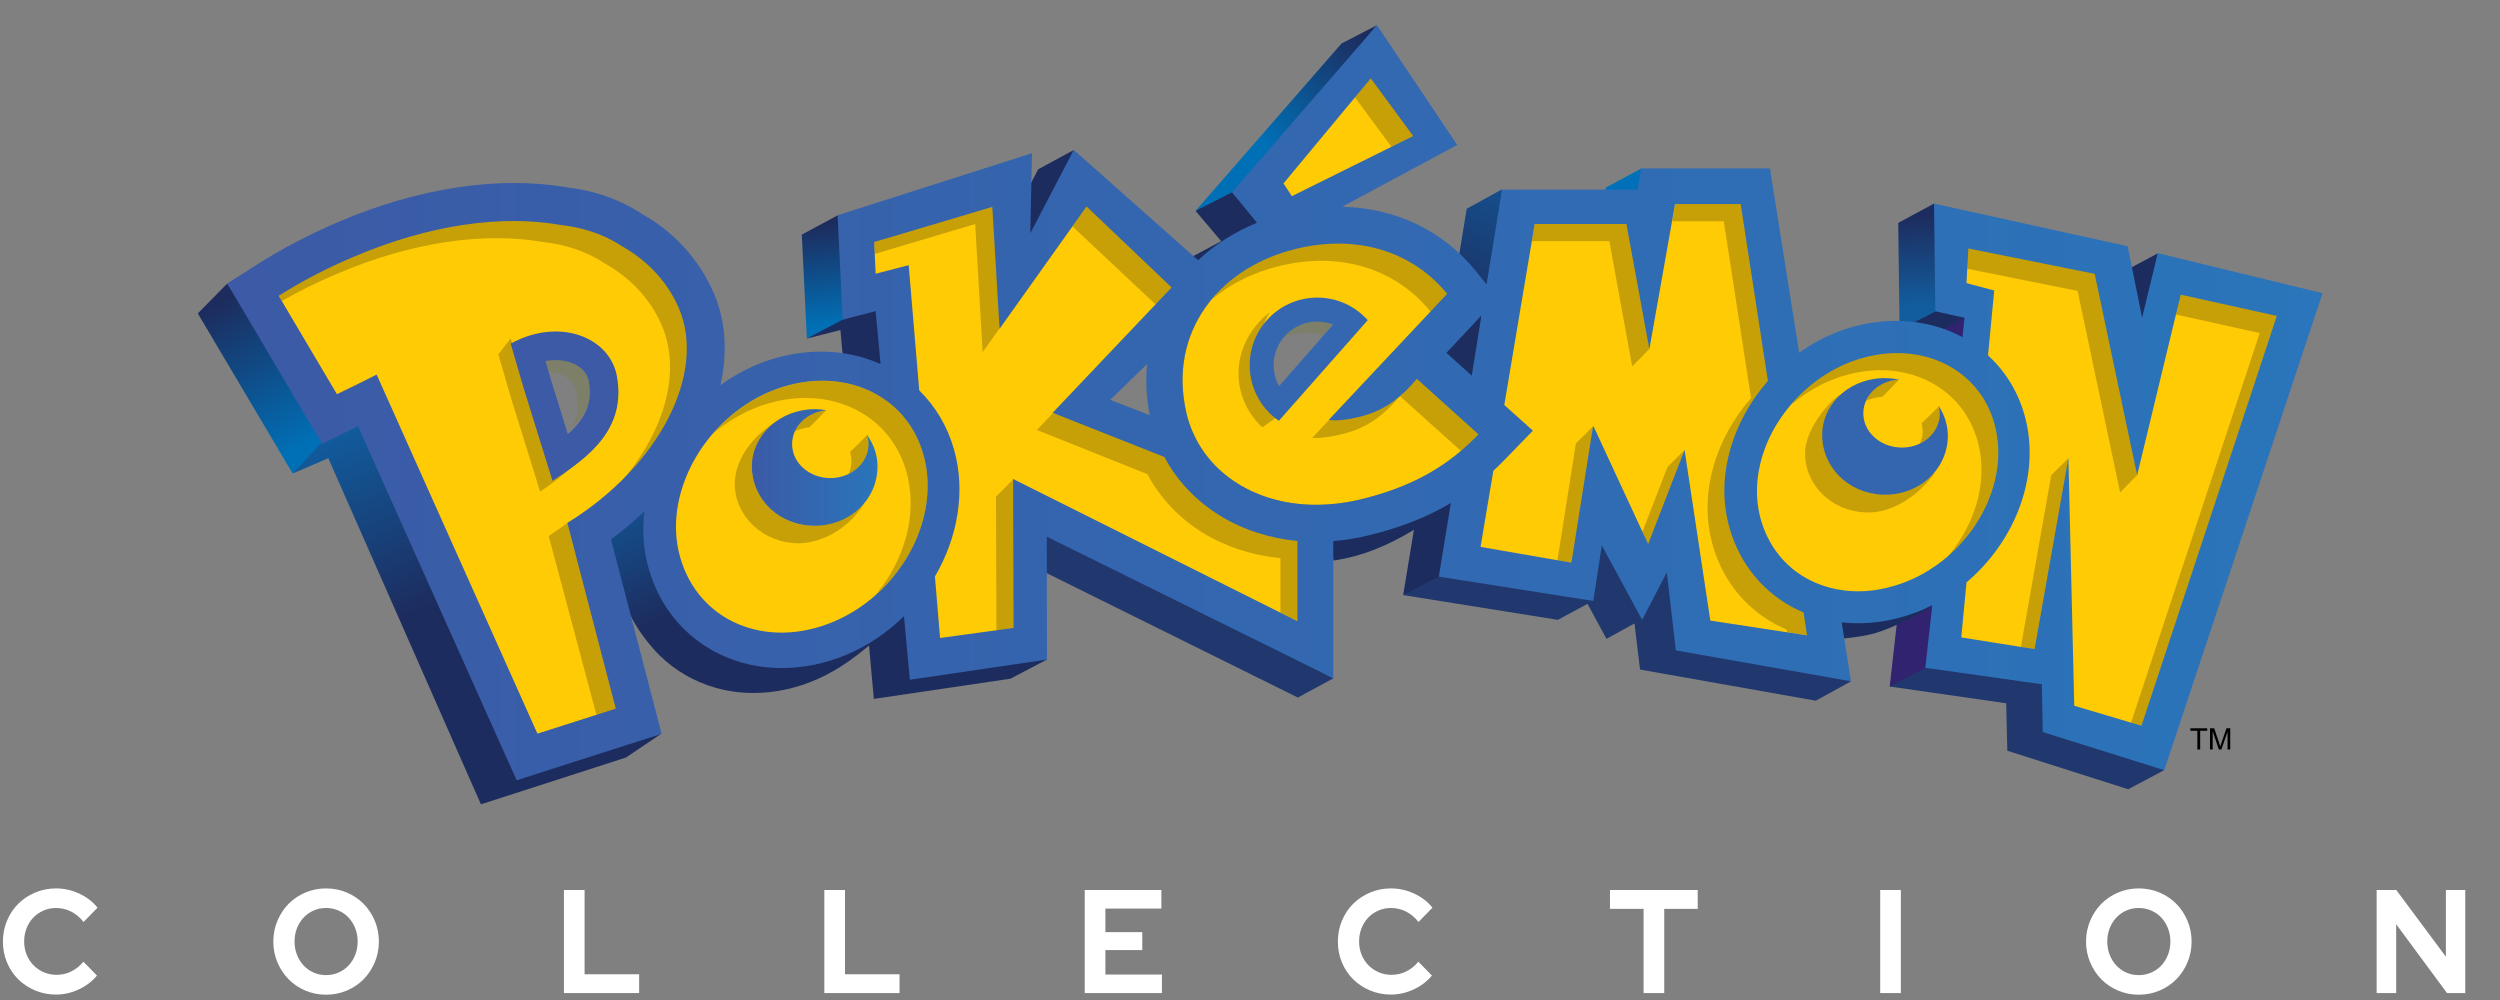 <?xml version="1.0" encoding="UTF-8" standalone="no"?>
<svg
   xmlns:dc="http://purl.org/dc/elements/1.1/"
   xmlns:cc="http://creativecommons.org/ns#"
   xmlns:rdf="http://www.w3.org/1999/02/22-rdf-syntax-ns#"
   xmlns:svg="http://www.w3.org/2000/svg"
   xmlns="http://www.w3.org/2000/svg"
   xmlns:sodipodi="http://sodipodi.sourceforge.net/DTD/sodipodi-0.dtd"
   xmlns:inkscape="http://www.inkscape.org/namespaces/inkscape"
   xml:space="preserve"
   enable-background="new 0 0 280 103"
   viewBox="0 0 500 200"
   height="200"
   width="500"
   y="0px"
   x="0px"
   id="Layer_1"
   version="1.1"
   inkscape:version="0.92.5 (2060ec1f9f, 2020-04-08)"
   sodipodi:docname="pokemon-C.svg"><rect x="0" y="0" width="500" height="200" fill="#808080" stroke="none"/><sodipodi:namedview
     pagecolor="#ffffff"
     bordercolor="#666666"
     borderopacity="1"
     objecttolerance="10"
     gridtolerance="10"
     guidetolerance="10"
     inkscape:pageopacity="0"
     inkscape:pageshadow="2"
     inkscape:window-width="1366"
     inkscape:window-height="743"
     id="namedview103"
     showgrid="false"
     inkscape:zoom="1.1121409"
     inkscape:cx="19.169581"
     inkscape:cy="53.15162"
     inkscape:window-x="0"
     inkscape:window-y="0"
     inkscape:window-maximized="1"
     inkscape:current-layer="Layer_1"
     inkscape:pagecheckerboard="true" /><defs
     id="defs202" /><linearGradient
     gradientTransform="translate(-408,-677.5)"
     y2="714.041"
     x2="416.734"
     y1="732.71"
     x1="426.751"
     gradientUnits="userSpaceOnUse"
     id="SVGID_1_"><stop
       id="stop12"
       style="stop-color:#0070B6"
       offset="0" /><stop
       id="stop14"
       style="stop-color:#1D2C5E"
       offset="1" /></linearGradient><polygon
     transform="matrix(1.577,0,0,1.577,30.966,2.375)"
     style="fill:url(#SVGID_1_)"
     id="polygon16"
     points="5.451,38.243 17.477,58.544 22.278,53.965 9.189,34.446 " /><polygon
     transform="matrix(1.577,0,0,1.577,30.966,2.375)"
     style="fill:#0071b9"
     id="polygon18"
     points="184.009,22.288 183.544,24.964 189.296,23.108 188.579,19.83 " /><linearGradient
     gradientTransform="translate(-408,-677.5)"
     y2="680.949"
     x2="561.642"
     y1="694.573"
     x1="548.927"
     gradientUnits="userSpaceOnUse"
     id="SVGID_2_"><stop
       id="stop21"
       style="stop-color:#0070B6"
       offset="0" /><stop
       id="stop23"
       style="stop-color:#1D2C5E"
       offset="1" /></linearGradient><polygon
     transform="matrix(1.577,0,0,1.577,30.966,2.375)"
     style="fill:url(#SVGID_2_)"
     id="polygon25"
     points="150.495,4.012 131.987,25.236 137.373,23.687 154.994,1.686 " /><polygon
     transform="matrix(1.577,0,0,1.577,30.966,2.375)"
     style="fill:#1d2c5e"
     id="polygon27"
     points="252.752,41.986 249.507,33.031 254.05,30.61 " /><polygon
     transform="matrix(1.577,0,0,1.577,30.966,2.375)"
     style="fill:#1d2c5e"
     id="polygon29"
     points="221.271,40.326 225.309,41.153 230.463,38.651 225.99,36.982 " /><linearGradient
     gradientTransform="translate(-408,-677.5)"
     y2="704.548"
     x2="491.937"
     y1="717.286"
     x1="493.453"
     gradientUnits="userSpaceOnUse"
     id="SVGID_3_"><stop
       id="stop32"
       style="stop-color:#0070B6"
       offset="0" /><stop
       id="stop34"
       style="stop-color:#1D2C5E"
       offset="1" /></linearGradient><polygon
     transform="matrix(1.577,0,0,1.577,30.966,2.375)"
     style="fill:url(#SVGID_3_)"
     id="polygon36"
     points="82.049,28.247 82.695,41.43 88.331,39.153 86.644,25.782 " /><linearGradient
     gradientTransform="translate(-408,-677.5)"
     y2="703.336"
     x2="631.742"
     y1="714.834"
     x1="632.348"
     gradientUnits="userSpaceOnUse"
     id="SVGID_4_"><stop
       id="stop39"
       style="stop-color:#125D9E"
       offset="0" /><stop
       id="stop41"
       style="stop-color:#1D2C5E"
       offset="1" /></linearGradient><polygon
     transform="matrix(1.577,0,0,1.577,30.966,2.375)"
     style="fill:url(#SVGID_4_)"
     id="polygon43"
     points="225.837,37.986 227.27,31.42 225.641,24.313 221.105,26.761 221.271,40.326 " /><polygon
     transform="matrix(1.577,0,0,1.577,30.966,2.375)"
     style="fill:#312370"
     id="polygon45"
     points="225.018,41.191 220.023,85.561 228.008,83.986 229.572,38.798 " /><polygon
     transform="matrix(1.577,0,0,1.577,30.966,2.375)"
     style="fill:#21386e"
     id="polygon47"
     points="234.938,93.705 250.266,98.59 254.828,96.172 239.788,84.52 224.553,83.182 220.023,85.561 234.796,87.688 " /><polygon
     transform="matrix(1.577,0,0,1.577,30.966,2.375)"
     style="fill:#21386e"
     id="polygon49"
     points="162.57,69.925 158.318,73.966 177.934,77.105 181.701,75.076 184.102,79.512 187.652,77.561 188.359,83.409 210.643,87.361 215.096,84.912 184.368,66.189 " /><linearGradient
     gradientTransform="translate(-408,-677.5)"
     y2="719.489"
     x2="576.568"
     y1="698.261"
     x1="589.911"
     gradientUnits="userSpaceOnUse"
     id="SVGID_5_"><stop
       id="stop52"
       style="stop-color:#125D9E"
       offset="0" /><stop
       id="stop54"
       style="stop-color:#1D2C5E"
       offset="1" /></linearGradient><polygon
     transform="matrix(1.577,0,0,1.577,30.966,2.375)"
     style="fill:url(#SVGID_5_)"
     id="polygon56"
     points="162.832,71.621 170.568,44.11 170.838,22.514 166.377,24.969 158.318,73.966 " /><polygon
     transform="matrix(1.577,0,0,1.577,30.966,2.375)"
     style="fill:#1d2c5e"
     id="polygon58"
     points="131.985,32.159 140.443,26.786 136.747,22.82 131.987,25.236 135.24,29.081 131.686,30.974 " /><polygon
     transform="matrix(1.577,0,0,1.577,30.966,2.375)"
     style="fill:#21386e"
     id="polygon60"
     points="144.957,86.958 108.617,68.957 113.179,65.508 149.479,84.516 " /><polygon
     transform="matrix(1.577,0,0,1.577,30.966,2.375)"
     style="fill:#1d2c5e"
     id="polygon62"
     points="112.032,19.963 106.525,30.406 112.344,28.644 116.543,17.516 " /><linearGradient
     gradientTransform="matrix(1.577,0,0,1.577,-612.56,-1066.224)"
     y2="750.203"
     x2="480.919"
     y1="732.31"
     x1="471.821"
     gradientUnits="userSpaceOnUse"
     id="SVGID_6_"><stop
       id="stop65"
       style="stop-color:#105FA1"
       offset="0" /><stop
       id="stop67"
       style="stop-color:#1D2C5E"
       offset="1" /></linearGradient><path
     style="fill:url(#SVGID_6_);stroke-width:1.577"
     id="path69"
     d="m 128.889,101.909 -7.328,5.03 c 0,0 1.555,8.177 3.56,13.864 2.016,5.708 6.814,10.293 6.814,10.293 3.082,3.013 6.86,5.205 11.074,6.435 8.106,2.333 17.254,0.812 25.107,-4.196 2.054,-1.3 4.841,-3.38 6.554,-5.022 -7.719,4.684 -45.78,-26.405 -45.78,-26.405 z"
     inkscape:connector-curvature="0" /><polygon
     transform="matrix(1.577,0,0,1.577,30.966,2.375)"
     style="fill:#1d2c5e"
     id="polygon71"
     points="91.187,87.131 108.511,84.568 113.146,82.139 91.647,37.551 87.224,39.041 82.695,41.43 86.947,40.355 " /><linearGradient
     gradientTransform="translate(-408,-677.5)"
     y2="750.612"
     x2="448.022"
     y1="726.202"
     x1="437.492"
     gradientUnits="userSpaceOnUse"
     id="SVGID_7_"><stop
       id="stop74"
       style="stop-color:#105FA1"
       offset="0" /><stop
       id="stop76"
       style="stop-color:#1D2C5E"
       offset="1" /></linearGradient><polygon
     transform="matrix(1.577,0,0,1.577,30.966,2.375)"
     style="fill:url(#SVGID_7_)"
     id="polygon78"
     points="41.357,100.5 59.746,94.568 64.236,91.55 26.068,51.615 21.292,54.477 17.477,58.544 22.001,56.602 " /><path
     style="fill:#1d2c5e;stroke-width:1.577"
     id="path80"
     d="m 368.236,124.319 0.41,3.399 c 2.498,-0.281 5.123,-0.604 7.369,-1.404 2.618,-0.896 8.306,-3.429 10.468,-5.295 -0.811,0.295 -14.137,3.749 -18.247,3.3"
     inkscape:connector-curvature="0" /><path
     style="fill:#1d2c5e;stroke-width:1.577"
     id="path82"
     d="m 265.621,106.639 1.088,5.473 c 5.871,-0.874 10.91,-3.046 15.864,-6.024 3.109,-1.852 6.522,-4.645 7.599,-5.39 -0.76,0.486 -24.552,5.94 -24.552,5.94 z"
     inkscape:connector-curvature="0" /><g
     transform="matrix(1.577,0,0,1.577,30.966,2.375)"
     id="g84"><path
       style="fill:#ffcb05"
       id="path86"
       d="M 46.389,96.338 44.952,93.145 26.6,52.186 l -0.377,-0.84 -0.834,0.385 -0.557,0.256 -3.267,1.604 C 21.083,52.783 20.283,51.429 19.727,50.49 L 12.34,38.006 10.408,34.747 13.604,32.722 c 3.023,-1.928 6.437,-3.709 10.151,-5.295 7.395,-3.15 14.943,-4.816 21.826,-4.816 2.264,0 4.455,0.183 6.513,0.541 3.431,0.391 6.604,1.517 9.225,3.263 3.906,2.184 6.981,5.572 8.718,9.58 1.426,3.294 1.704,7.152 0.798,11.154 l -0.532,2.351 1.953,-1.416 c 1.316,-0.955 2.746,-1.771 4.25,-2.426 2.6,-1.099 5.29,-1.66 7.985,-1.66 2.551,0 4.963,0.505 7.17,1.498 l 1.423,0.638 -0.143,-1.553 -0.619,-6.711 -0.1,-1.064 -1.036,0.269 -3.109,0.806 -0.545,-11.427 22.774,-7.276 -0.184,8.881 1.715,0.44 4.974,-9.532 14.897,13.212 0.621,0.553 0.606,-0.57 c 2.041,-1.918 4.46,-3.457 7.189,-4.574 l 1.14,-0.466 -0.781,-0.953 -2.686,-3.274 17.103,-19.714 8.957,13.365 -13.711,7.37 -3.045,1.638 3.457,0.073 c 6.5,0.137 12.256,2.887 16.205,7.742 l 1.428,1.761 0.92,1.131 -1.528,1.622 -1.019,1.082 -3.426,3.654 -0.637,0.679 0.689,0.622 3.211,2.891 1.242,1.117 0.266,-1.648 1.232,-7.627 0.315,-1.958 0.01,0.011 0.324,-2 1.839,-11.26 h 16.418 0.77 l 0.13,-0.759 0.321,-1.928 h 14.785 l 3.582,22.621 0.233,1.465 1.2,-0.871 c 1.451,-1.054 3.054,-1.921 4.766,-2.576 2.279,-0.86 4.625,-1.299 6.967,-1.299 2.788,0 5.495,0.644 7.836,1.861 0.062,0.045 0.15,0.103 0.27,0.151 l 1.111,0.446 0.131,-1.192 0.268,-2.465 0.088,-0.808 -0.795,-0.177 -2.998,-0.67 -0.146,-11.792 22.857,5.031 1.717,8.485 1.775,0.035 1.771,-7.302 19.06,4.635 -19.478,58.703 -13.938,-4.377 -0.099,-5.407 -0.014,-0.775 -0.769,-0.108 -13.908,-1.963 0.787,-7.069 0.187,-1.682 -1.505,0.771 c -0.713,0.363 -1.403,0.668 -2.055,0.908 -2.274,0.86 -4.603,1.295 -6.922,1.295 -0.671,0 -1.345,-0.037 -2.001,-0.111 l -1.188,-0.133 0.186,1.18 0.979,6.217 -20.291,-3.579 -1.063,-9.226 -0.342,-2.957 -1.367,2.643 -2.336,4.505 -4.301,-7.94 -1.293,-2.385 -0.408,2.68 -0.937,6.146 -17.784,-2.799 1.379,-8.435 0.315,-1.934 -1.681,1.005 c -2.911,1.745 -6.254,3.058 -10.217,4.015 -1.385,0.338 -2.832,0.572 -4.305,0.694 l -0.834,0.07 v 0.837 15.918 l -35.023,-17.309 -1.316,-0.649 0.001,1.467 0.024,14.804 -15.659,2.307 -0.658,-7.109 -0.178,-1.902 -1.365,1.338 c -2.069,2.025 -4.4,3.595 -6.927,4.667 -2.585,1.099 -5.252,1.655 -7.925,1.655 -2.669,0 -5.177,-0.558 -7.455,-1.649 -4.22,-2.03 -7.264,-5.713 -8.57,-10.36 C 62.87,68.121 62.701,65.816 62.99,63.45 l 0.309,-2.52 -1.838,1.75 c -1.296,1.23 -2.692,2.405 -4.152,3.484 l -0.495,0.365 0.156,0.595 5.275,20.248 0.932,3.593 -3.532,1.123 -9.932,3.18 z m 4.458,-54.356 c -0.512,0 -1.041,0.047 -1.574,0.143 l -0.676,0.13 -0.998,0.192 0.301,0.972 0.196,0.632 2.84,9.293 0.284,0.893 0.422,1.34 1.05,-0.934 0.697,-0.621 c 2.753,-2.474 3.718,-4.986 3.137,-8.154 -0.366,-1.901 -1.838,-2.848 -2.684,-3.244 -0.884,-0.426 -1.896,-0.642 -2.995,-0.642 z m 76.135,0.305 -1.775,1.728 -4.675,4.543 -1.018,0.989 1.325,0.512 5.014,1.935 1.54,0.593 -0.318,-1.618 c -0.414,-2.09 -0.522,-4.182 -0.328,-6.217 z m 20.416,-5.167 c -1.939,0 -3.815,0.834 -5.148,2.286 -2.022,2.208 -2.415,5.465 -0.977,8.103 l 0.381,0.715 0.613,1.143 0.863,-0.966 0.555,-0.615 6.858,-7.83 0.539,-0.62 0.865,-0.994 -1.234,-0.457 -0.769,-0.284 c -0.807,-0.316 -1.671,-0.481 -2.546,-0.481 z"
       inkscape:connector-curvature="0" /></g><path
     style="fill:#7d7f68;stroke-width:1.577"
     id="path88"
     d="m 279.999,79.217 c -0.104,0.091 -0.2,0.208 -0.282,0.328 0.109,-0.099 0.215,-0.186 0.326,-0.278 z"
     inkscape:connector-curvature="0" /><polygon
     transform="matrix(1.577,0,0,1.577,30.966,2.375)"
     style="fill:#7d7f68"
     id="polygon90"
     points="167.014,46.131 163.802,43.241 167.227,39.587 166.055,40.831 166.089,40.674 165.053,41.767 161.631,45.41 164.837,48.294 165.418,44.702 " /><polygon
     transform="matrix(1.577,0,0,1.577,30.966,2.375)"
     style="fill:#7d7f68"
     id="polygon92"
     points="163.802,43.241 167.014,46.131 168.244,38.505 167.227,39.587 " /><path
     style="fill:#7d7f68;stroke-width:1.577"
     id="path94"
     d="m 222.077,79.989 0.082,0.035 z"
     inkscape:connector-curvature="0" /><path
     style="fill:#c7a008;stroke-width:1.577"
     id="path96"
     d="m 251.985,84.992 c 0.432,0.437 0.033,0.123 0.517,0.454 l 3.304,-2.33 c -0.491,-0.347 -0.976,-0.719 -1.423,-1.136 -4.795,-4.369 -3.549,-14.195 -0.438,-19.574 -8.188,6.606 -7.762,16.774 -1.961,22.585"
     inkscape:connector-curvature="0" /><path
     style="fill:#c7a008;stroke-width:1.577"
     id="path98"
     d="m 291.874,90.494 c -5.457,4.514 -11.678,7.457 -19.897,9.443 -1.797,0.412 -3.557,0.711 -5.279,0.863 -13.046,1.282 -23.99,-4.708 -28.143,-14.424 -0.517,-1.177 -0.916,-2.367 -1.218,-3.639 -1.921,-8.183 -0.281,-15.495 3.762,-21.227 0.401,-0.555 0.822,-1.087 1.263,-1.628 -0.207,0.177 -0.418,0.328 -0.59,0.494 -1.554,1.383 -2.929,2.899 -4.098,4.555 -4.047,5.732 -5.688,13.049 -3.749,21.219 0.297,1.271 0.689,2.479 1.196,3.629 4.155,9.738 15.102,15.725 28.137,14.453 1.737,-0.167 3.49,-0.454 5.289,-0.888 8.229,-1.986 14.445,-4.916 19.902,-9.43 1.333,-1.096 2.618,-2.292 3.866,-3.599 l -0.115,-0.11 c -0.125,0.107 -0.218,0.2 -0.325,0.29"
     inkscape:connector-curvature="0" /><polygon
     transform="matrix(1.577,0,0,1.577,30.966,2.375)"
     style="fill:#c7a008"
     id="polygon100"
     points="107.129,40.185 116.37,27.199 115.995,26.853 107.079,39.377 " /><polygon
     transform="matrix(1.577,0,0,1.577,30.966,2.375)"
     style="fill:#c7a008"
     id="polygon102"
     points="167.227,39.587 168.244,38.505 167.014,46.131 165.418,44.702 164.837,48.294 161.631,45.41 165.053,41.767 166.089,40.674 166.055,40.831 " /><polygon
     transform="matrix(1.577,0,0,1.577,30.966,2.375)"
     style="fill:#c7a008"
     id="polygon104"
     points="156.825,17.115 160.061,15.727 154.146,8.136 152.208,10.843 " /><path
     style="fill:#c7a008;stroke-width:1.577"
     id="path106"
     d="M 137.015,59.032 C 113.457,30.334 71.008,45.76 55.751,59.184 l 0.596,1.03 c 3.508,-2.013 7.207,-3.833 11.098,-5.465 15.154,-6.473 29.602,-8.371 41.186,-6.344 4.095,0.47 8.432,1.685 12.206,4.211 5.225,2.926 9.186,7.088 11.501,12.423 4.109,9.448 0.489,22.011 -9.188,32.528 12.137,-11.137 20.441,-21.793 13.864,-38.534 z"
     inkscape:connector-curvature="0" /><path
     style="fill:#c7a008;stroke-width:1.577"
     id="path108"
     d="m 185.077,92.467 c -0.11,-0.52 -0.221,-1.049 -0.39,-1.558 -1.326,-4.771 -4.177,-8.58 -7.913,-11.115 -6.047,-4.107 -14.489,-4.951 -22.902,-1.399 -4.426,1.913 -8.274,4.858 -11.317,8.375 2.339,-2.013 5.013,-3.689 7.901,-4.938 8.394,-3.563 16.836,-2.721 22.904,1.382 3.737,2.538 6.563,6.345 7.918,11.11 0.15,0.511 0.267,1.047 0.383,1.585 0.36,1.814 0.527,3.648 0.457,5.527 -0.175,5.492 -2.211,11.022 -5.598,15.744 -0.546,0.748 -1.12,1.445 -1.714,2.136 1.927,-1.664 3.648,-3.505 5.118,-5.566 3.401,-4.692 5.432,-10.233 5.612,-15.758 0.076,-1.844 -0.077,-3.708 -0.459,-5.524"
     inkscape:connector-curvature="0" /><path
     style="fill:#c7a008;stroke-width:1.577"
     id="path110"
     d="m 161.88,85.462 c -0.033,0.052 3.418,-3.42 3.379,-3.42 -4.317,-0.164 -6.142,3.907 -6.292,4.227 0.886,-0.429 1.864,-0.708 2.913,-0.808"
     inkscape:connector-curvature="0" /><path
     style="fill:#c7a008;stroke-width:1.577"
     id="path112"
     d="m 170.011,90.439 c 0.175,0.585 0.267,1.167 0.267,1.804 0,0.899 -0.2,1.762 -0.565,2.557 0.691,-0.361 5.683,-2.782 3.748,-7.912 0.104,0.158 -3.574,3.535 -3.449,3.55"
     inkscape:connector-curvature="0" /><path
     style="fill:#c7a008;stroke-width:1.577"
     id="path114"
     d="m 150.374,93.294 c 0,-2.11 3.614,-7.23 4.74,-8.938 -5.707,3.628 -8.164,8.524 -8.164,12.38 0,6.607 5.806,11.921 12.747,11.921 3.284,0 9.298,-1.737 13.232,-8.102 -2.062,1.356 -7.301,4.602 -10.05,4.602 -6.94,-0.002 -12.505,-5.219 -12.505,-11.863"
     inkscape:connector-curvature="0" /><polygon
     transform="matrix(1.577,0,0,1.577,30.966,2.375)"
     style="fill:#c7a008"
     id="polygon116"
     points="106.678,61.477 106.735,78.432 109.426,78.586 108.894,59.258 " /><polygon
     transform="matrix(1.577,0,0,1.577,30.966,2.375)"
     style="fill:#c7a008"
     id="polygon118"
     points="104.04,26.906 104.985,43.146 107.113,40.164 106.659,23.867 91.232,29.197 91.287,30.703 " /><polygon
     transform="matrix(1.577,0,0,1.577,30.966,2.375)"
     style="fill:#c7a008"
     id="polygon120"
     points="129.783,35.012 117.804,24.018 116.37,27.199 126.913,37.104 " /><path
     style="fill:#c7a008;stroke-width:1.577"
     id="path122"
     d="m 232.796,89.914 -22.183,-7.334 -3.232,3.413 22.099,8.844 c 2.506,4.722 6.304,8.768 11.087,11.725 4.629,2.831 9.919,4.527 15.522,5.065 v 10.915 l 3.426,1.71 1.084,-16.397 z"
     inkscape:connector-curvature="0" /><path
     style="fill:#c7a008;stroke-width:1.577"
     id="path124"
     d="m 268.417,86.828 c 5.448,-1.314 8.59,-4.156 11.295,-7.284 -2.03,1.666 -12.206,3.883 -13.916,4.462 l -3.352,3.569 c 1.532,0.136 4.093,-0.278 5.973,-0.748"
     inkscape:connector-curvature="0" /><path
     style="fill:#c7a008;stroke-width:1.577"
     id="path126"
     d="m 258.509,49.108 c -10.046,1.315 -15.281,9.749 -16.146,10.776 3.71,-3.134 8.36,-5.461 13.596,-6.7 12.43,-3.006 23.391,0.784 30.165,9.159 l 4.192,-3.549 c -6.71,-8.23 -19.38,-12.683 -31.807,-9.686"
     inkscape:connector-curvature="0" /><path
     style="fill:#c7a008;stroke-width:1.577"
     id="path128"
     d="m 292.201,90.204 c 1.211,-1.019 3.364,-2.049 4.509,-3.249 L 283.259,74.936 c -1.03,1.232 -1.964,3.262 -3.221,4.33 z"
     inkscape:connector-curvature="0" /><path
     style="fill:#c7a008;stroke-width:1.577"
     id="path130"
     d="M 361.228,122.412 C 347.116,110.812 347.96,85.94 354.888,78.049 l -6.218,-38.982 -13.599,1.755 -0.606,3.434 h 10.29 l 5.449,35.369 c -6.934,7.916 -10.284,18.522 -7.967,28.232 1.793,7.503 6.402,13.576 13.036,17.088 0.667,0.366 1.356,0.685 2.061,0.986 l 0.088,0.519 4.046,0.639 c 0,-0.002 0.421,-4.339 -0.241,-4.677 z"
     inkscape:connector-curvature="0" /><polygon
     transform="matrix(1.577,0,0,1.577,30.966,2.375)"
     style="fill:#c7a008"
     id="polygon132"
     points="184.464,29.078 187.361,44.959 189.543,42.755 187.249,25.99 175.001,26.9 174.63,29.078 " /><polygon
     transform="matrix(1.577,0,0,1.577,30.966,2.375)"
     style="fill:#c7a008"
     id="polygon134"
     points="191.836,57.73 188.661,65.932 189.447,68.066 193.988,55.575 " /><polygon
     transform="matrix(1.577,0,0,1.577,30.966,2.375)"
     style="fill:#c7a008"
     id="polygon136"
     points="182.407,52.564 180.221,54.747 177.878,69.561 180.122,70.418 " /><path
     style="fill:#c7a008;stroke-width:1.577"
     id="path138"
     d="m 388.334,77.819 c 2.03,1.45 3.762,3.284 5.065,5.465 1.028,1.673 1.806,3.547 2.303,5.604 1.689,7.024 -0.331,14.62 -4.796,20.714 -0.45,0.618 -0.945,1.216 -1.418,1.803 1.814,-1.56 23.845,-17.811 2.32,-39.154 -23.675,-7.804 -32.637,7.642 -33.474,8.621 2.502,-2.126 5.388,-3.885 8.514,-5.08 8.013,-3.035 15.896,-1.983 21.487,2.027"
     inkscape:connector-curvature="0" /><path
     style="fill:#c7a008;stroke-width:1.577"
     id="path140"
     d="m 376.398,79.358 c 0.066,0.15 3.399,-3.473 3.467,-3.473 -4.213,0.173 -6.237,2.207 -6.028,3.145 -0.252,0.364 -0.457,0.726 -0.618,1.125 0.899,-0.448 2.561,-0.792 3.18,-0.797"
     inkscape:connector-curvature="0" /><path
     style="fill:#c7a008;stroke-width:1.577"
     id="path142"
     d="m 384.319,84.653 c 0.151,0.565 0.224,1.156 0.211,1.792 -0.038,0.814 -0.249,1.56 -0.558,2.255 0.64,-0.289 5.746,-1.874 3.796,-7.492 0.051,0.159 -3.505,3.448 -3.449,3.445"
     inkscape:connector-curvature="0" /><path
     style="fill:#c7a008;stroke-width:1.577"
     id="path144"
     d="m 373.135,102.492 c 4.765,0.203 10.035,-2.724 13.814,-7.897 -9.697,1.989 -19.891,-14.159 -18.869,-15.74 -3.664,2.656 -6.907,7.779 -7.055,11.359 -0.252,6.639 5.153,12 12.11,12.277"
     inkscape:connector-curvature="0" /><polygon
     transform="matrix(1.577,0,0,1.577,30.966,2.375)"
     style="fill:#c7a008"
     id="polygon146"
     points="269.658,38.329 256.495,35.287 256.33,38.379 266.948,40.735 250.629,90.15 252.07,91.114 " /><polygon
     transform="matrix(1.577,0,0,1.577,30.966,2.375)"
     style="fill:#c7a008"
     id="polygon148"
     points="243.852,35.388 249.24,60.941 251.421,58.743 246.288,32.927 229.742,29.629 229.857,32.577 " /><polygon
     transform="matrix(1.577,0,0,1.577,30.966,2.375)"
     style="fill:#c7a008"
     id="polygon150"
     points="240.512,58.748 236.659,80.54 238.878,81.259 242.703,56.602 " /><polygon
     transform="matrix(1.577,0,0,1.577,30.966,2.375)"
     style="fill:#c7a008"
     id="polygon152"
     points="58.896,88.536 52.35,64.803 49.954,66.479 56.021,89.216 " /><path
     style="fill:#c7a008;stroke-width:1.577"
     id="path154"
     d="m 121.181,85.731 c -2.382,2.527 -7.661,7.437 -10.669,9.374 l -1.826,-5.864 -4,-12.858 -2.543,-8.705 -2.481,3.185 2.533,8.718 4,12.848 1.819,5.882 c 4.118,-2.653 10.109,-7.632 13.167,-12.579"
     inkscape:connector-curvature="0" /><path
     style="fill:#7d7f68;stroke-width:1.577"
     id="path156"
     d="m 267.475,63.597 c -3.259,-1.254 -7.874,-0.877 -10.366,1.85 -0.579,0.632 -1.705,2.246 -2.061,2.967 2.412,-1.918 6.707,-2.333 9.522,-1.317 z"
     inkscape:connector-curvature="0" /><path
     style="fill:#7d7f68;stroke-width:1.577"
     id="path158"
     d="m 118.201,75.212 c -0.366,-1.924 -2.251,-3.453 -3.175,-3.877 -1.653,-0.798 -4.513,-0.923 -6.601,-0.543 0.375,1.297 0.806,2.817 0.989,3.44 0.847,0.118 2.238,0.371 2.968,0.703 0.916,0.442 2.519,1.483 2.891,3.42 0.498,2.585 0.368,5.002 -0.71,6.964 2.954,-2.899 4.388,-6.052 3.637,-10.107"
     inkscape:connector-curvature="0" /><g
     transform="matrix(1.577,0,0,1.577,30.966,2.375)"
     id="g160"><g
       id="g162"><path
         style="fill:#3c5aa6"
         id="path164"
         d="M 58.588,46.145 C 57.689,41.321 51.381,38.662 45.127,42.073 l 1.612,5.521 2.536,8.159 1.157,3.716 c 4.692,-3.017 9.408,-6.642 8.156,-13.324 z m -6.212,7.418 c -0.683,-2.229 -2.181,-7.042 -2.181,-7.042 0.007,0.022 -0.295,-1.03 -0.653,-2.234 1.326,-0.237 2.6,-0.141 3.648,0.363 0.586,0.279 1.616,0.93 1.841,2.164 0.518,2.774 -0.417,4.754 -2.655,6.749 z"
         inkscape:connector-curvature="0" /></g></g><g
     transform="matrix(1.577,0,0,1.577,30.966,2.375)"
     id="g166"><g
       id="g168"><path
         style="fill:#3567b0"
         id="path170"
         d="m 153.223,38.491 c -3.496,-3.207 -8.93,-2.958 -12.119,0.535 -3.208,3.487 -2.956,8.924 0.545,12.118 0.285,0.275 0.593,0.5 0.903,0.721 l 11.277,-12.771 c -0.199,-0.208 -0.399,-0.415 -0.606,-0.603 z m -10.648,8.983 c -1.103,-2.025 -0.88,-4.596 0.769,-6.398 1.586,-1.728 4.016,-2.22 6.088,-1.421 z"
         inkscape:connector-curvature="0" /></g></g><polygon
     transform="matrix(1.577,0,0,1.577,30.966,2.375)"
     style="fill:#1e2d5f"
     id="polygon172"
     points="167.979,48.434 168.291,37.089 162.046,43.106 " /><path
     style="fill:#3466af;stroke-width:1.577"
     id="path174"
     d="m 387.742,81.209 c 0.15,0.598 0.227,1.189 0.208,1.819 -0.164,3.763 -3.702,6.669 -7.919,6.472 -4.214,-0.145 -7.525,-3.344 -7.36,-7.098 0.142,-3.519 3.278,-6.304 7.15,-6.483 -0.735,-0.166 -1.503,-0.252 -2.304,-0.281 -7.055,-0.304 -12.822,4.692 -13.065,10.913 -0.271,6.653 5.061,12.077 12.005,12.378 7.065,0.282 12.828,-4.732 13.109,-11.353 0.082,-2.295 -0.596,-4.495 -1.823,-6.367"
     inkscape:connector-curvature="0" /><linearGradient
     gradientTransform="matrix(1.577,0,0,-1.577,-858.613,-1456.598)"
     y2="-982.769"
     x2="655.635"
     y1="-982.769"
     x1="639.706"
     gradientUnits="userSpaceOnUse"
     id="SVGID_8_"><stop
       id="stop177"
       style="stop-color:#3C5AA6"
       offset="0" /><stop
       id="stop179"
       style="stop-color:#2B73B9"
       offset="0.933" /><stop
       id="stop181"
       style="stop-color:#2A75BB"
       offset="1" /></linearGradient><path
     style="fill:url(#SVGID_8_);stroke-width:1.577"
     id="path183"
     d="m 173.715,88.806 c 0,3.779 -3.437,6.807 -7.647,6.807 -4.221,0 -7.645,-3.03 -7.645,-6.807 0,-3.522 3.013,-6.426 6.874,-6.763 -0.74,-0.134 -1.509,-0.211 -2.304,-0.211 -7.054,0 -12.618,5.232 -12.618,11.462 0,6.648 5.566,11.863 12.505,11.863 7.06,0 12.62,-5.218 12.62,-11.863 0,-2.301 -0.76,-4.47 -2.068,-6.255 0.177,0.538 0.284,1.134 0.284,1.768"
     inkscape:connector-curvature="0" /><g
     transform="matrix(1.577,0,0,1.577,30.966,2.375)"
     id="g185"><g
       id="g187"><linearGradient
         gradientTransform="matrix(1,0,0,-1,-564,-925)"
         y2="-974.57"
         x2="838.921"
         y1="-974.57"
         x1="573.178"
         gradientUnits="userSpaceOnUse"
         id="SVGID_9_"><stop
           id="stop190"
           style="stop-color:#3C5AA6"
           offset="0" /><stop
           id="stop192"
           style="stop-color:#2B73B9"
           offset="0.933" /><stop
           id="stop194"
           style="stop-color:#2A75BB"
           offset="1" /></linearGradient><path
         style="fill:url(#SVGID_9_)"
         id="path196"
         d="m 254.02,30.598 -1.986,8.185 -1.834,-9.063 -24.559,-5.406 0.172,13.656 3.701,0.83 -0.267,2.463 c -0.048,-0.019 -0.078,-0.048 -0.104,-0.069 -4.588,-2.421 -10.276,-2.669 -15.629,-0.647 -1.796,0.687 -3.463,1.59 -4.975,2.688 l -3.705,-23.388 h -16.333 l -0.45,2.689 H 170.86 l -1.963,12.023 -1.426,-1.761 c -4.166,-5.118 -10.205,-7.937 -16.895,-8.077 l 14.596,-7.845 -10.178,-15.189 -18.389,21.189 3.174,3.87 c -2.875,1.175 -5.387,2.795 -7.468,4.752 l -15.767,-13.989 -5.513,10.566 0.212,-10.154 -24.651,7.875 0.632,13.244 4.194,-1.088 0.62,6.712 c -4.792,-2.152 -10.552,-2.099 -15.894,0.158 -1.583,0.69 -3.059,1.538 -4.419,2.524 0.924,-4.089 0.705,-8.12 -0.853,-11.715 -1.84,-4.248 -5.078,-7.759 -9.048,-9.974 -2.783,-1.854 -6.1,-3.009 -9.571,-3.402 -8.53,-1.491 -18.773,0.04 -28.854,4.335 -3.706,1.581 -7.163,3.375 -10.281,5.361 l -3.941,2.499 2.38,4.019 7.386,12.483 c 0,0 2.26,3.825 2.275,3.823 l 3.994,-1.963 0.557,-0.256 18.353,40.961 1.77,3.937 4.098,-1.32 9.93,-3.181 4.352,-1.383 -1.148,-4.43 -5.274,-20.245 c 1.517,-1.123 2.933,-2.314 4.24,-3.561 -0.295,2.419 -0.14,4.868 0.526,7.212 1.379,4.908 4.593,8.785 9.053,10.933 4.817,2.315 10.694,2.321 16.131,0.015 2.727,-1.157 5.152,-2.845 7.207,-4.854 l 0.749,8.063 17.39,-2.561 -0.027,-15.593 36.337,17.959 V 67.119 c 1.458,-0.122 2.946,-0.352 4.442,-0.719 4.002,-0.967 7.427,-2.293 10.47,-4.116 l -1.526,9.339 19.592,3.083 1.075,-7.05 5.117,9.453 3.128,-6.027 1.143,9.896 22.213,3.916 -1.178,-7.473 c 3.041,0.344 6.246,-0.064 9.342,-1.232 0.733,-0.271 1.457,-0.601 2.15,-0.955 l -0.885,7.951 14.784,2.086 0.11,6.063 15.416,4.839 20.071,-60.495 z m -86.793,8.99 1.019,-1.083 -1.231,7.627 -3.211,-2.892 z m -13.018,-31.156 5.382,7.311 -15.387,7.628 -1.063,-1.615 z M 52.32,64.809 58.459,88.364 48.523,91.538 28.134,46.004 c -1.109,0.583 -3.157,1.561 -5.038,2.483 L 15.713,36.015 c 2.936,-1.875 6.156,-3.537 9.581,-4.984 9.612,-4.088 18.783,-5.308 26.118,-4.012 2.595,0.292 5.342,1.057 7.748,2.654 3.301,1.859 5.826,4.505 7.282,7.875 3.551,8.206 -2.381,20.015 -14.122,27.261 z m 45.681,-4.192 c -0.114,3.507 -1.402,7.021 -3.558,9.994 -2.051,2.875 -4.916,5.248 -8.287,6.699 -8.62,3.652 -17.24,0 -19.543,-8.184 -2.231,-7.913 2.96,-17.333 11.312,-20.931 5.334,-2.252 10.686,-1.718 14.52,0.887 2.368,1.606 4.174,4.021 5.017,7.047 0.106,0.321 0.176,0.658 0.247,0.988 0.241,1.153 0.338,2.335 0.292,3.5 z m 46.901,16.653 -36.055,-18.033 0.064,18.894 -9.327,1.272 -0.65,-7.788 c 2.88,-4.938 3.933,-10.757 2.43,-16.093 -0.825,-2.933 -2.349,-5.479 -4.42,-7.519 l -1.338,-15.879 -4.188,1.086 -0.185,-4.015 14.978,-4.46 0.918,15.448 11.034,-15.503 10.787,10.273 -15.085,15.892 14.172,5.606 c 1.583,3 3.998,5.549 7.028,7.427 2.929,1.808 6.285,2.877 9.835,3.228 z m -18.721,-26.126 -5.015,-1.935 4.675,-4.544 c -0.2,2.086 -0.097,4.267 0.34,6.479 z m 39.237,4.724 c -3.46,2.862 -7.404,4.728 -12.615,5.987 -1.139,0.261 -2.255,0.451 -3.347,0.547 -8.271,0.813 -15.21,-2.985 -17.843,-9.145 -0.328,-0.746 -0.581,-1.501 -0.772,-2.307 -1.218,-5.188 -0.178,-9.825 2.385,-13.458 0.738,-1.06 1.614,-2.026 2.598,-2.896 2.414,-2.154 5.496,-3.72 9,-4.562 7.879,-1.9 14.818,0.505 19.072,5.725 L 148.882,51.74 c 1.018,0.192 2.637,-0.075 3.832,-0.361 3.576,-0.872 5.577,-2.77 7.34,-4.838 l 6,5.398 1.818,1.642 c -0.788,0.815 -1.616,1.584 -2.454,2.287 z m 31.853,21.327 -3.266,-21.635 -4.619,11.935 -6.916,-14.917 h -0.078 l -2.733,17.275 -11.527,-2.006 1.621,-9.64 c 0.435,-0.409 0.863,-0.819 1.284,-1.252 l 3.736,-3.847 -3.631,-3.252 L 175,26.899 h 11.63 l 2.911,15.892 3.262,-18.417 h 8.319 l 3.452,22.438 c -4.393,5.004 -6.527,11.731 -5.059,17.885 1.135,4.771 4.067,8.613 8.27,10.857 0.423,0.213 0.861,0.424 1.313,0.606 l 0.44,2.909 z m 28.725,-7.049 c -1.271,0.905 -2.67,1.674 -4.174,2.229 -2.969,1.131 -5.922,1.366 -8.553,0.843 -1.834,-0.362 -3.506,-1.077 -4.961,-2.112 -2.314,-1.674 -4.018,-4.146 -4.769,-7.25 -0.876,-3.729 -0.069,-7.711 1.937,-11.199 1,-1.705 2.283,-3.307 3.801,-4.688 1.693,-1.518 3.656,-2.761 5.84,-3.601 5.083,-1.896 10.096,-1.242 13.625,1.295 1.298,0.92 2.375,2.091 3.224,3.452 0.644,1.075 1.144,2.26 1.447,3.554 1.081,4.478 -0.206,9.274 -3.031,13.138 -1.21,1.647 -2.685,3.127 -4.386,4.339 z m 25.955,20.392 -8.524,-2.539 -0.743,-31.426 -4.287,24.243 -9.299,-1.484 0.666,-6.98 c 6.072,-5.131 9.291,-13.225 7.527,-20.56 -0.775,-3.248 -2.445,-6.076 -4.799,-8.226 l 0.785,-8.232 -3.516,-0.936 0.235,-4.395 16.021,3.22 5.387,25.546 5.525,-22.903 12.188,2.693 z"
         inkscape:connector-curvature="0" /></g></g><g
     transform="matrix(1.482,0,0,1.482,62.896,15.178)"
     style="font-style:normal;font-variant:normal;font-weight:normal;font-stretch:normal;font-size:4px;line-height:125%;font-family:Arial;-inkscape-font-specification:Arial;letter-spacing:0px;word-spacing:0px;fill:#000000;fill-opacity:1;stroke:none"
     id="flowRoot3115"><path
       d="m 254.1,90.905 v -2.525 h -0.943 v -0.338 h 2.27 v 0.338 h -0.947 v 2.525 z"
       id="path3084"
       inkscape:connector-curvature="0" /><path
       d="m 255.805,90.905 v -2.863 h 0.57 l 0.678,2.027 c 0.062,0.189 0.108,0.33 0.137,0.424 0.033,-0.104 0.083,-0.257 0.152,-0.459 l 0.686,-1.992 h 0.51 v 2.863 h -0.365 V 88.508 l -0.832,2.396 h -0.342 l -0.828,-2.438 v 2.438 z"
       id="path3086"
       inkscape:connector-curvature="0" /></g><path
     d="m 11.216,198.91 c 1.558,0 3.072,-0.344 4.544,-1.03 1.472,-0.687 2.683,-1.61 3.633,-2.768 v 0 l -2.707,-2.768 c -0.703,0.844 -1.51,1.492 -2.422,1.943 -0.912,0.451 -1.89,0.677 -2.935,0.677 -0.931,0 -1.79,-0.172 -2.578,-0.515 -0.788,-0.343 -1.472,-0.81 -2.051,-1.399 -0.579,-0.589 -1.035,-1.291 -1.368,-2.105 -0.332,-0.815 -0.499,-1.693 -0.499,-2.635 0,-0.962 0.161,-1.85 0.484,-2.665 0.323,-0.815 0.769,-1.521 1.339,-2.12 0.57,-0.599 1.249,-1.07 2.037,-1.413 0.788,-0.343 1.629,-0.515 2.521,-0.515 1.064,0 2.07,0.24 3.02,0.721 0.95,0.481 1.776,1.173 2.479,2.076 v 0 l 2.792,-2.856 c -0.931,-1.178 -2.146,-2.115 -3.647,-2.812 -1.501,-0.697 -3.049,-1.045 -4.644,-1.045 -1.482,0 -2.873,0.275 -4.174,0.824 -1.301,0.55 -2.426,1.295 -3.376,2.238 -0.95,0.942 -1.7,2.066 -2.251,3.371 -0.551,1.305 -0.826,2.704 -0.826,4.196 0,1.492 0.271,2.885 0.812,4.181 0.541,1.295 1.287,2.414 2.237,3.356 0.95,0.942 2.075,1.688 3.376,2.238 1.301,0.55 2.702,0.824 4.202,0.824 z m 53.99,0.029 c 1.482,0 2.868,-0.275 4.16,-0.824 1.292,-0.55 2.407,-1.3 3.348,-2.252 0.94,-0.952 1.686,-2.081 2.237,-3.386 0.551,-1.305 0.826,-2.694 0.826,-4.166 0,-1.472 -0.275,-2.861 -0.826,-4.166 -0.551,-1.305 -1.296,-2.434 -2.237,-3.386 -0.94,-0.952 -2.056,-1.703 -3.348,-2.252 -1.292,-0.55 -2.678,-0.824 -4.16,-0.824 -1.463,0 -2.84,0.275 -4.131,0.824 -1.292,0.55 -2.407,1.3 -3.348,2.252 -0.94,0.952 -1.686,2.081 -2.237,3.386 -0.551,1.305 -0.826,2.694 -0.826,4.166 0,1.472 0.275,2.861 0.826,4.166 0.551,1.305 1.296,2.434 2.237,3.386 0.94,0.952 2.056,1.703 3.348,2.252 1.292,0.55 2.669,0.824 4.131,0.824 z m 0,-3.916 c -0.893,0 -1.724,-0.172 -2.493,-0.515 -0.769,-0.343 -1.434,-0.815 -1.994,-1.413 -0.56,-0.599 -1.002,-1.31 -1.325,-2.135 -0.323,-0.824 -0.484,-1.708 -0.484,-2.65 0,-0.962 0.161,-1.85 0.484,-2.665 0.323,-0.815 0.765,-1.521 1.325,-2.12 0.56,-0.599 1.225,-1.07 1.994,-1.413 0.769,-0.344 1.6,-0.515 2.493,-0.515 0.893,0 1.728,0.172 2.507,0.515 0.779,0.343 1.448,0.815 2.009,1.413 0.56,0.599 1.002,1.305 1.325,2.12 0.323,0.815 0.484,1.703 0.484,2.665 0,0.942 -0.161,1.825 -0.484,2.65 -0.323,0.824 -0.765,1.536 -1.325,2.135 -0.56,0.599 -1.23,1.07 -2.009,1.413 -0.779,0.344 -1.614,0.515 -2.507,0.515 z m 62.623,3.592 v -3.769 h -10.912 v -16.841 h -4.131 v 20.61 z m 52.081,0 v -3.769 h -10.912 v -16.841 h -4.131 v 20.61 z m 52.48,0 v -3.71 h -11.311 v -4.887 h 7.379 v -3.592 h -7.379 v -4.711 h 11.197 v -3.71 h -15.328 v 20.61 z m 45.813,0.294 c 1.558,0 3.072,-0.344 4.544,-1.03 1.472,-0.687 2.683,-1.61 3.633,-2.768 v 0 l -2.707,-2.768 c -0.703,0.844 -1.51,1.492 -2.422,1.943 -0.912,0.451 -1.89,0.677 -2.935,0.677 -0.931,0 -1.79,-0.172 -2.578,-0.515 -0.788,-0.344 -1.472,-0.81 -2.051,-1.399 -0.579,-0.589 -1.035,-1.291 -1.368,-2.105 -0.332,-0.815 -0.499,-1.693 -0.499,-2.635 0,-0.962 0.161,-1.85 0.484,-2.665 0.323,-0.815 0.769,-1.521 1.339,-2.12 0.57,-0.599 1.249,-1.07 2.037,-1.413 0.788,-0.344 1.629,-0.515 2.521,-0.515 1.064,0 2.07,0.24 3.02,0.721 0.95,0.481 1.776,1.173 2.479,2.076 v 0 l 2.792,-2.856 c -0.931,-1.178 -2.146,-2.115 -3.647,-2.812 -1.501,-0.697 -3.049,-1.045 -4.644,-1.045 -1.482,0 -2.873,0.275 -4.174,0.824 -1.301,0.55 -2.426,1.295 -3.376,2.238 -0.95,0.942 -1.7,2.066 -2.251,3.371 -0.551,1.305 -0.826,2.704 -0.826,4.196 0,1.492 0.271,2.885 0.812,4.181 0.541,1.295 1.287,2.414 2.237,3.356 0.95,0.942 2.075,1.688 3.376,2.238 1.301,0.55 2.702,0.824 4.202,0.824 z m 54.645,-0.294 v -16.841 h 6.695 v -3.769 h -17.55 v 3.769 h 6.724 v 16.841 z m 47.323,0 v -20.61 h -4.131 v 20.61 z m 47.58,0.324 c 1.482,0 2.868,-0.275 4.16,-0.824 1.292,-0.55 2.407,-1.3 3.348,-2.252 0.94,-0.952 1.686,-2.081 2.237,-3.386 0.551,-1.305 0.826,-2.694 0.826,-4.166 0,-1.472 -0.275,-2.861 -0.826,-4.166 -0.551,-1.305 -1.296,-2.434 -2.237,-3.386 -0.94,-0.952 -2.056,-1.703 -3.348,-2.252 -1.292,-0.55 -2.678,-0.824 -4.16,-0.824 -1.463,0 -2.84,0.275 -4.131,0.824 -1.292,0.55 -2.407,1.3 -3.348,2.252 -0.94,0.952 -1.686,2.081 -2.237,3.386 -0.551,1.305 -0.826,2.694 -0.826,4.166 0,1.472 0.275,2.861 0.826,4.166 0.551,1.305 1.296,2.434 2.237,3.386 0.94,0.952 2.056,1.703 3.348,2.252 1.292,0.55 2.669,0.824 4.131,0.824 z m 0,-3.916 c -0.893,0 -1.724,-0.172 -2.493,-0.515 -0.769,-0.343 -1.434,-0.815 -1.994,-1.413 -0.56,-0.599 -1.002,-1.31 -1.325,-2.135 -0.323,-0.824 -0.484,-1.708 -0.484,-2.65 0,-0.962 0.161,-1.85 0.484,-2.665 0.323,-0.815 0.765,-1.521 1.325,-2.12 0.56,-0.599 1.225,-1.07 1.994,-1.413 0.769,-0.344 1.6,-0.515 2.493,-0.515 0.893,0 1.728,0.172 2.507,0.515 0.779,0.343 1.448,0.815 2.009,1.413 0.56,0.599 1.002,1.305 1.325,2.12 0.323,0.815 0.484,1.703 0.484,2.665 0,0.942 -0.161,1.825 -0.484,2.65 -0.323,0.824 -0.764,1.536 -1.325,2.135 -0.56,0.599 -1.23,1.07 -2.009,1.413 -0.779,0.344 -1.614,0.515 -2.507,0.515 z m 51.483,3.592 v -13.779 l 10.171,13.779 h 3.647 v -20.61 h -3.875 v 13.337 l -9.915,-13.337 h -3.932 v 20.61 z"
     id="COLLECTION"
     inkscape:connector-curvature="0"
     style="fill:#ffffff;fill-rule:nonzero;stroke:none;stroke-width:1.771" /></svg>